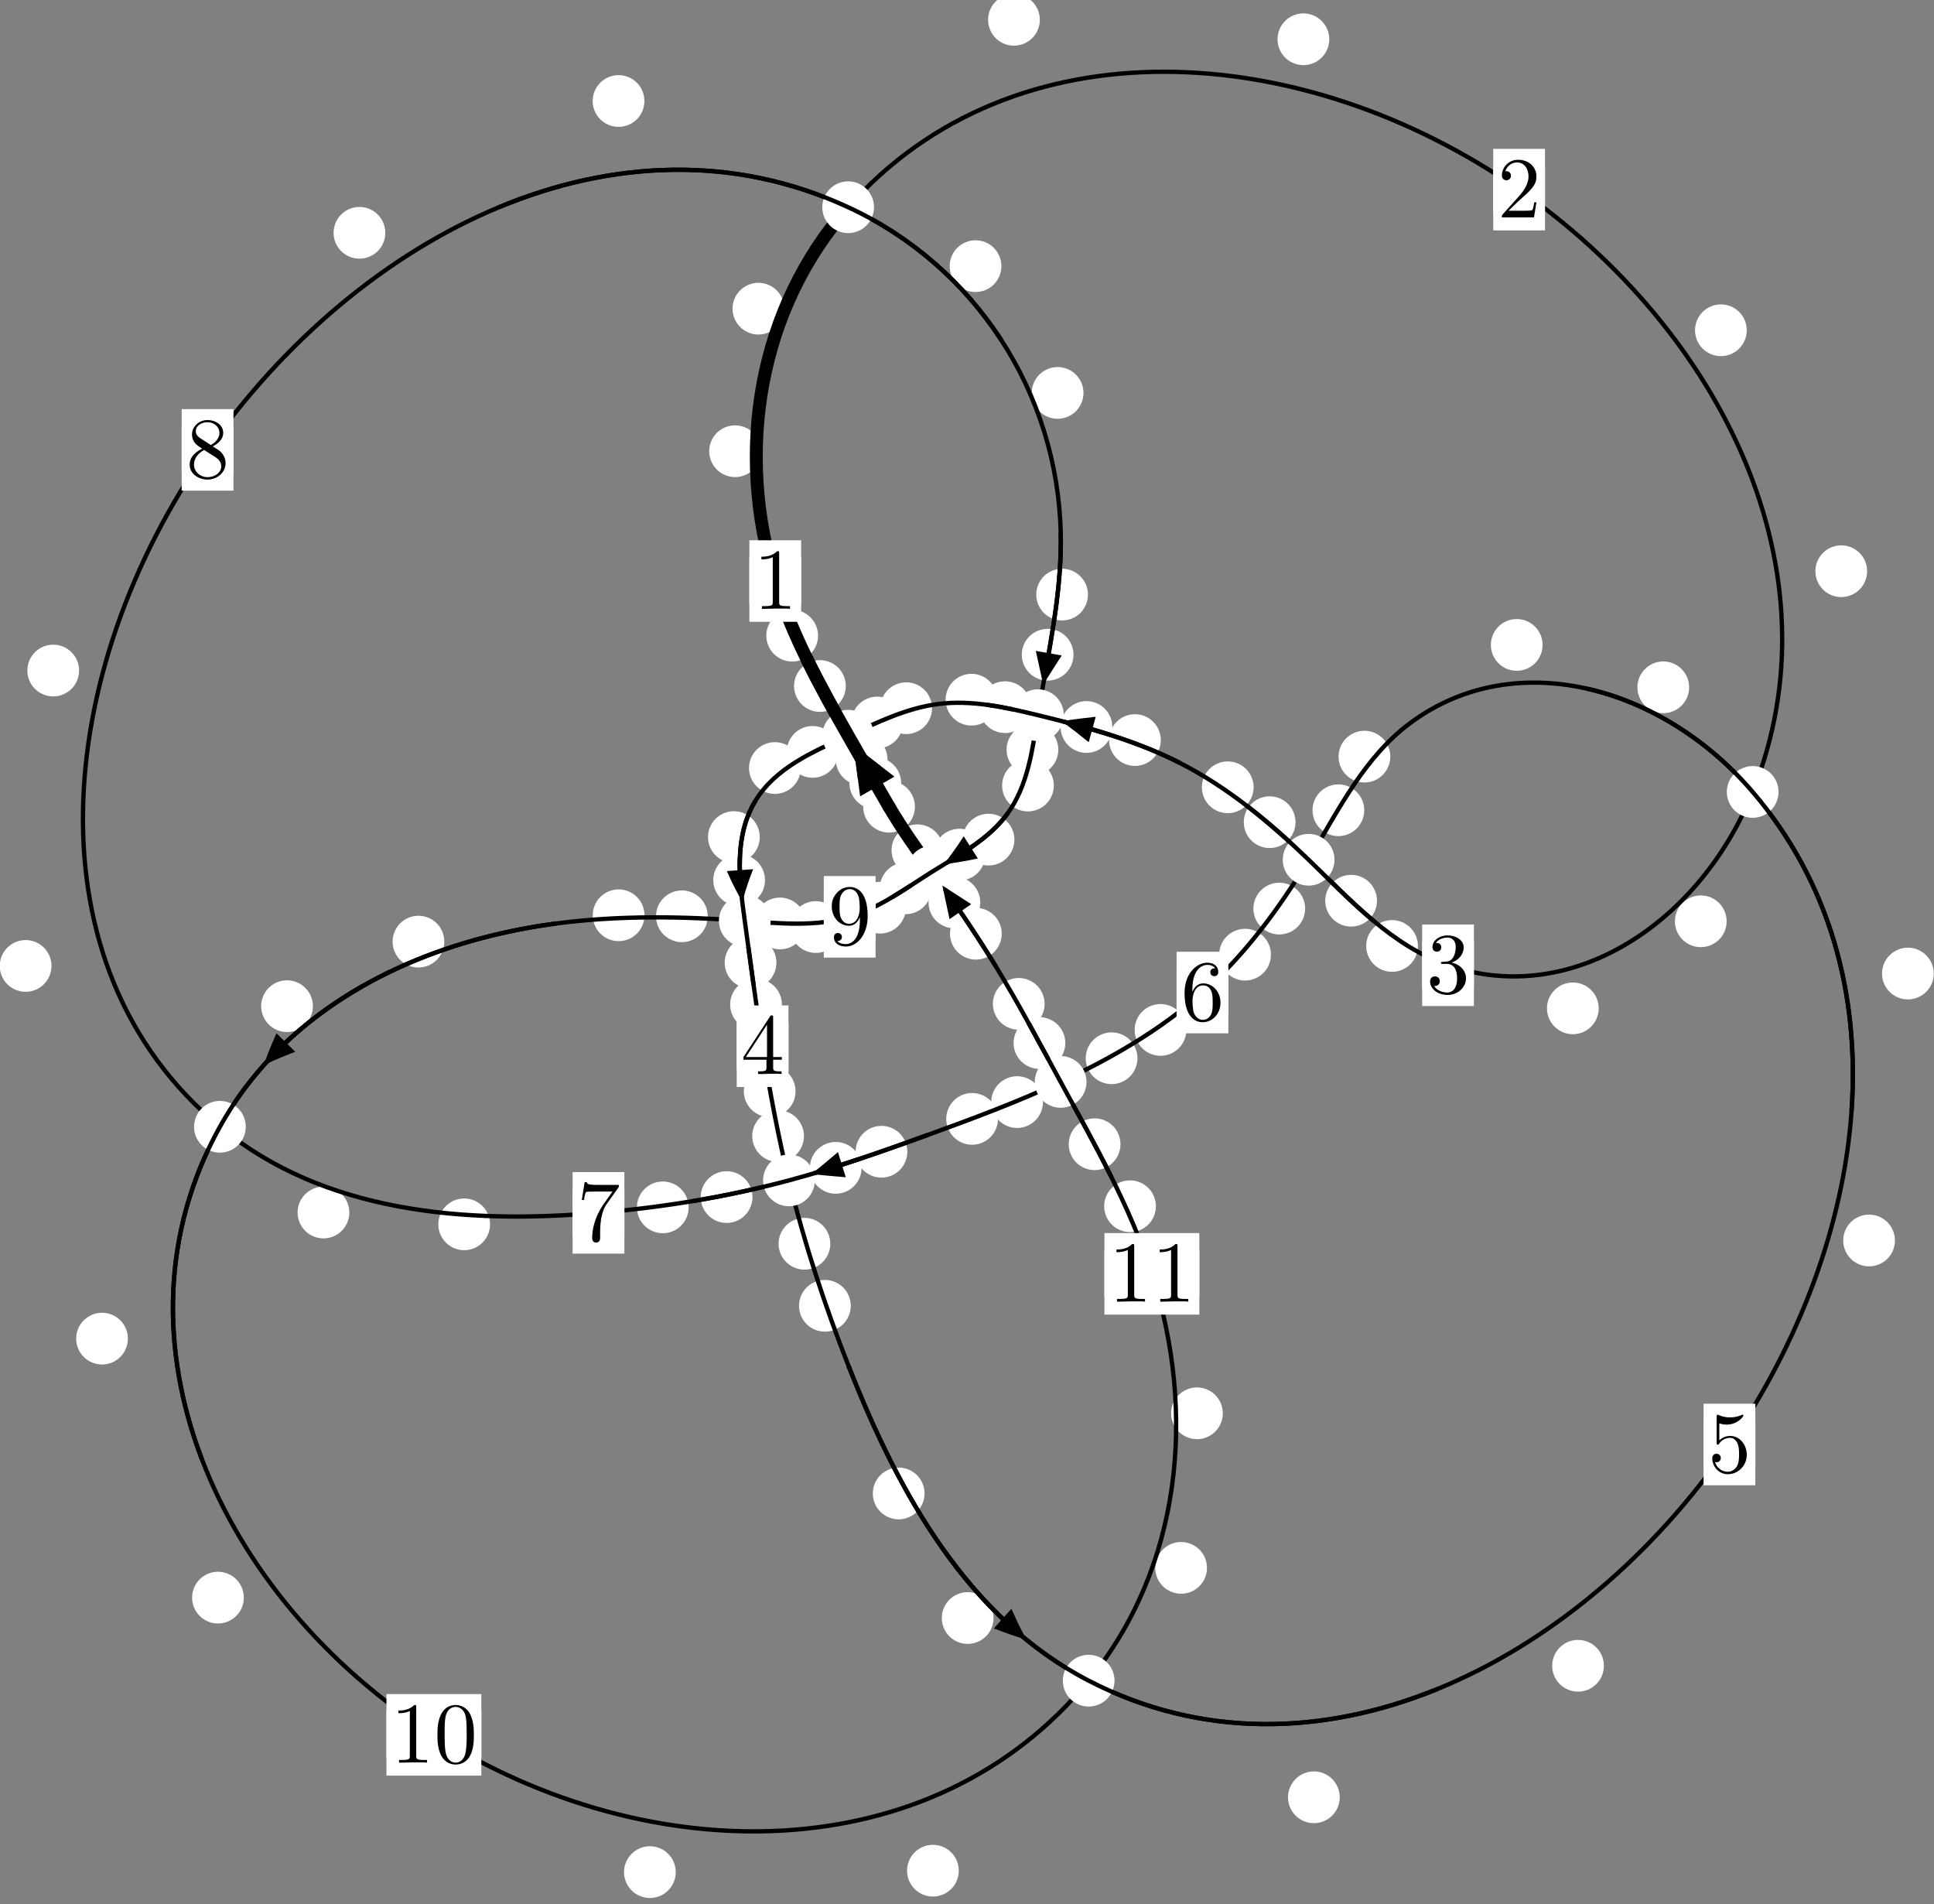 <?xml version="1.0"?>
<!-- Created by MetaPost 1.999 on 2021.07.06:0012 -->
<svg version="1.1" xmlns="http://www.w3.org/2000/svg" xmlns:xlink="http://www.w3.org/1999/xlink" width="223.463" height="219.984" viewBox="0 0 223.463 219.984">
<rect x="0" y="0" width="223.463" height="219.984" fill="#808080" stroke="none"/>
<!-- Original BoundingBox: -98.028442 -134.282730 125.434250 85.700806 -->
  <defs>
    <g transform="scale(0.01,0.01)" id="GLYPHcmr10_48">
      <path style="fill-rule: evenodd;" d="M460 -320C460 -400,455 -480,420 -554C374 -650,292 -666,250 -666C190 -666,117 -640,76 -547C44 -478,39 -400,39 -320C39 -245,43 -155,84 -79C127 2,200 22,249 22C303 22,379 1,423 -94C455 -163,460 -241,460 -320M249 -0C210 -0,151 -25,133 -121C122 -181,122 -273,122 -332C122 -396,122 -462,130 -516C149 -635,224 -644,249 -644C282 -644,348 -626,367 -527C377 -471,377 -395,377 -332C377 -257,377 -189,366 -125C351 -30,294 -0,249 -0"></path>
    </g>
    <g transform="scale(0.01,0.01)" id="GLYPHcmr10_49">
      <path style="fill-rule: evenodd;" d="M294 -640C294 -664,294 -666,271 -666C209 -602,121 -602,89 -602L89 -571C109 -571,168 -571,220 -597L220 -79C220 -43,217 -31,127 -31L95 -31L95 -0L257 -0L130 -3L217 -3L257 -3L297 -3L384 -3L419 -0L419 -31L387 -31C297 -31,294 -42,294 -79"></path>
    </g>
    <g transform="scale(0.01,0.01)" id="GLYPHcmr10_50">
      <path style="fill-rule: evenodd;" d="M127 -77L233 -180C389 -318,449 -372,449 -472C449 -586,359 -666,237 -666C124 -666,50 -574,50 -485C50 -429,100 -429,103 -429C120 -429,155 -441,155 -482C155 -508,137 -534,102 -534C94 -534,92 -534,89 -533C112 -598,166 -635,224 -635C315 -635,358 -554,358 -472C358 -392,308 -313,253 -251L61 -37C50 -26,50 -24,50 -0L421 -0L449 -174L424 -174C419 -144,412 -100,402 -85C395 -77,329 -77,307 -77"></path>
    </g>
    <g transform="scale(0.01,0.01)" id="GLYPHcmr10_51">
      <path style="fill-rule: evenodd;" d="M290 -352C372 -379,430 -449,430 -528C430 -610,342 -666,246 -666C145 -666,69 -606,69 -530C69 -497,91 -478,120 -478C151 -478,171 -500,171 -529C171 -579,124 -579,109 -579C140 -628,206 -641,242 -641C283 -641,338 -619,338 -529C338 -517,336 -459,310 -415C280 -367,246 -364,221 -363C213 -362,189 -360,182 -360C174 -359,167 -358,167 -348C167 -337,174 -337,191 -337L235 -337C317 -337,354 -269,354 -171C354 -35,285 -6,241 -6C198 -6,123 -23,88 -82C123 -77,154 -99,154 -137C154 -173,127 -193,98 -193C74 -193,42 -179,42 -135C42 -44,135 22,244 22C366 22,457 -69,457 -171C457 -253,394 -331,290 -352"></path>
    </g>
    <g transform="scale(0.01,0.01)" id="GLYPHcmr10_52">
      <path style="fill-rule: evenodd;" d="M294 -165L294 -78C294 -42,292 -31,218 -31L197 -31L197 -0L332 -0L238 -3L290 -3L332 -3L374 -3L427 -3L468 -0L468 -31L447 -31C373 -31,371 -42,371 -78L371 -165L471 -165L471 -196L371 -196L371 -651C371 -671,371 -677,355 -677C346 -677,343 -677,335 -665L28 -196L28 -165M300 -196L56 -196L300 -569"></path>
    </g>
    <g transform="scale(0.01,0.01)" id="GLYPHcmr10_53">
      <path style="fill-rule: evenodd;" d="M449 -201C449 -320,367 -420,259 -420C211 -420,168 -404,132 -369L132 -564C152 -558,185 -551,217 -551C340 -551,410 -642,410 -655C410 -661,407 -666,400 -666C399 -666,397 -666,392 -663C372 -654,323 -634,256 -634C216 -634,170 -641,123 -662C115 -665,113 -665,111 -665C101 -665,101 -657,101 -641L101 -345C101 -327,101 -319,115 -319C122 -319,124 -322,128 -328C139 -344,176 -398,257 -398C309 -398,334 -352,342 -334C358 -297,360 -258,360 -208C360 -173,360 -113,336 -71C312 -32,275 -6,229 -6C156 -6,99 -59,82 -118C85 -117,88 -116,99 -116C132 -116,149 -141,149 -165C149 -189,132 -214,99 -214C85 -214,50 -207,50 -161C50 -75,119 22,231 22C347 22,449 -74,449 -201"></path>
    </g>
    <g transform="scale(0.01,0.01)" id="GLYPHcmr10_54">
      <path style="fill-rule: evenodd;" d="M132 -328L132 -352C132 -605,256 -641,307 -641C331 -641,373 -635,395 -601C380 -601,340 -601,340 -556C340 -525,364 -510,386 -510C402 -510,432 -519,432 -558C432 -618,388 -666,305 -666C177 -666,42 -537,42 -316C42 -49,158 22,251 22C362 22,457 -72,457 -204C457 -331,368 -427,257 -427C189 -427,152 -376,132 -328M251 -6C188 -6,158 -66,152 -81C134 -128,134 -208,134 -226C134 -304,166 -404,256 -404C272 -404,318 -404,349 -342C367 -305,367 -254,367 -205C367 -157,367 -107,350 -71C320 -11,274 -6,251 -6"></path>
    </g>
    <g transform="scale(0.01,0.01)" id="GLYPHcmr10_55">
      <path style="fill-rule: evenodd;" d="M476 -609C485 -621,485 -623,485 -644L242 -644C120 -644,118 -657,114 -676L89 -676L56 -470L81 -470C84 -486,93 -549,106 -561C113 -567,191 -567,204 -567L411 -567C400 -551,321 -442,299 -409C209 -274,176 -135,176 -33C176 -23,176 22,222 22C268 22,268 -23,268 -33L268 -84C268 -139,271 -194,279 -248C283 -271,297 -357,341 -419"></path>
    </g>
    <g transform="scale(0.01,0.01)" id="GLYPHcmr10_56">
      <path style="fill-rule: evenodd;" d="M163 -457C117 -487,113 -521,113 -538C113 -599,178 -641,249 -641C322 -641,386 -589,386 -517C386 -460,347 -412,287 -377M309 -362C381 -399,430 -451,430 -517C430 -609,341 -666,250 -666C150 -666,69 -592,69 -499C69 -481,71 -436,113 -389C124 -377,161 -352,186 -335C128 -306,42 -250,42 -151C42 -45,144 22,249 22C362 22,457 -61,457 -168C457 -204,446 -249,408 -291C389 -312,373 -322,309 -362M209 -320L332 -242C360 -223,407 -193,407 -132C407 -58,332 -6,250 -6C164 -6,92 -68,92 -151C92 -209,124 -273,209 -320"></path>
    </g>
    <g transform="scale(0.01,0.01)" id="GLYPHcmr10_57">
      <path style="fill-rule: evenodd;" d="M367 -318L367 -286C367 -52,263 -6,205 -6C188 -6,134 -8,107 -42C151 -42,159 -71,159 -88C159 -119,135 -134,113 -134C97 -134,67 -125,67 -86C67 -19,121 22,206 22C335 22,457 -114,457 -329C457 -598,342 -666,253 -666C198 -666,149 -648,106 -603C65 -558,42 -516,42 -441C42 -316,130 -218,242 -218C303 -218,344 -260,367 -318M243 -241C227 -241,181 -241,150 -304C132 -341,132 -391,132 -440C132 -494,132 -541,153 -578C180 -628,218 -641,253 -641C299 -641,332 -607,349 -562C361 -530,365 -467,365 -421C365 -338,331 -241,243 -241"></path>
    </g>
  </defs>
  <path d="M104.122 90.478C104.122 89.686,103.807 88.925,103.247 88.365C102.686 87.804,101.926 87.489,101.134 87.489C100.341 87.489,99.581 87.804,99.02 88.365C98.46 88.925,98.145 89.686,98.145 90.478C98.145 91.271,98.46 92.031,99.02 92.592C99.581 93.152,100.341 93.467,101.134 93.467C101.926 93.467,102.686 93.152,103.247 92.592C103.807 92.031,104.122 91.271,104.122 90.478Z" style="fill: rgb(100%,100%,100%);stroke: none;"></path>
  <path d="M105.713 93.203C105.713 92.411,105.398 91.65,104.838 91.09C104.277 90.529,103.517 90.215,102.725 90.215C101.932 90.215,101.172 90.529,100.611 91.09C100.051 91.65,99.736 92.411,99.736 93.203C99.736 93.996,100.051 94.756,100.611 95.317C101.172 95.877,101.932 96.192,102.725 96.192C103.517 96.192,104.277 95.877,104.838 95.317C105.398 94.756,105.713 93.996,105.713 93.203Z" style="fill: rgb(100%,100%,100%);stroke: none;"></path>
  <path d="M97.727 79.258C97.727 78.465,97.412 77.705,96.851 77.145C96.291 76.584,95.531 76.269,94.738 76.269C93.945 76.269,93.185 76.584,92.625 77.145C92.064 77.705,91.749 78.465,91.749 79.258C91.749 80.051,92.064 80.811,92.625 81.371C93.185 81.932,93.945 82.247,94.738 82.247C95.531 82.247,96.291 81.932,96.851 81.371C97.412 80.811,97.727 80.051,97.727 79.258Z" style="fill: rgb(100%,100%,100%);stroke: none;"></path>
  <path d="M102.547 87.744C102.547 86.951,102.232 86.191,101.672 85.63C101.111 85.07,100.351 84.755,99.559 84.755C98.766 84.755,98.006 85.07,97.445 85.63C96.885 86.191,96.57 86.951,96.57 87.744C96.57 88.536,96.885 89.297,97.445 89.857C98.006 90.418,98.766 90.732,99.559 90.732C100.351 90.732,101.111 90.418,101.672 89.857C102.232 89.297,102.547 88.536,102.547 87.744Z" style="fill: rgb(100%,100%,100%);stroke: none;"></path>
  <path d="M87.922 52.132C87.922 51.339,87.607 50.579,87.046 50.018C86.486 49.458,85.726 49.143,84.933 49.143C84.14 49.143,83.38 49.458,82.82 50.018C82.259 50.579,81.944 51.339,81.944 52.132C81.944 52.924,82.259 53.684,82.82 54.245C83.38 54.805,84.14 55.12,84.933 55.12C85.726 55.12,86.486 54.805,87.046 54.245C87.607 53.684,87.922 52.924,87.922 52.132Z" style="fill: rgb(100%,100%,100%);stroke: none;"></path>
  <path d="M94.522 73.442C94.522 72.649,94.207 71.889,93.646 71.329C93.086 70.768,92.326 70.453,91.533 70.453C90.74 70.453,89.98 70.768,89.42 71.329C88.859 71.889,88.544 72.649,88.544 73.442C88.544 74.235,88.859 74.995,89.42 75.555C89.98 76.116,90.74 76.431,91.533 76.431C92.326 76.431,93.086 76.116,93.646 75.555C94.207 74.995,94.522 74.235,94.522 73.442Z" style="fill: rgb(100%,100%,100%);stroke: none;"></path>
  <path d="M120.147 2.288C120.147 1.495,119.832 0.735,119.271 0.175C118.711 -0.386,117.951 -0.701,117.158 -0.701C116.365 -0.701,115.605 -0.386,115.045 0.175C114.484 0.735,114.169 1.495,114.169 2.288C114.169 3.081,114.484 3.841,115.045 4.401C115.605 4.962,116.365 5.277,117.158 5.277C117.951 5.277,118.711 4.962,119.271 4.401C119.832 3.841,120.147 3.081,120.147 2.288Z" style="fill: rgb(100%,100%,100%);stroke: none;"></path>
  <path d="M90.619 35.662C90.619 34.869,90.304 34.109,89.744 33.548C89.183 32.988,88.423 32.673,87.63 32.673C86.838 32.673,86.078 32.988,85.517 33.548C84.957 34.109,84.642 34.869,84.642 35.662C84.642 36.454,84.957 37.214,85.517 37.775C86.078 38.335,86.838 38.65,87.63 38.65C88.423 38.65,89.183 38.335,89.744 37.775C90.304 37.214,90.619 36.454,90.619 35.662Z" style="fill: rgb(100%,100%,100%);stroke: none;"></path>
  <path d="M201.829 38.157C201.829 37.364,201.514 36.604,200.953 36.044C200.393 35.483,199.633 35.168,198.84 35.168C198.047 35.168,197.287 35.483,196.727 36.044C196.166 36.604,195.851 37.364,195.851 38.157C195.851 38.95,196.166 39.71,196.727 40.27C197.287 40.831,198.047 41.146,198.84 41.146C199.633 41.146,200.393 40.831,200.953 40.27C201.514 39.71,201.829 38.95,201.829 38.157Z" style="fill: rgb(100%,100%,100%);stroke: none;"></path>
  <path d="M153.59 4.537C153.59 3.744,153.275 2.984,152.714 2.424C152.154 1.863,151.394 1.548,150.601 1.548C149.808 1.548,149.048 1.863,148.488 2.424C147.927 2.984,147.612 3.744,147.612 4.537C147.612 5.33,147.927 6.09,148.488 6.65C149.048 7.211,149.808 7.526,150.601 7.526C151.394 7.526,152.154 7.211,152.714 6.65C153.275 6.09,153.59 5.33,153.59 4.537Z" style="fill: rgb(100%,100%,100%);stroke: none;"></path>
  <path d="M199.503 106.441C199.503 105.648,199.188 104.888,198.628 104.328C198.067 103.767,197.307 103.452,196.515 103.452C195.722 103.452,194.962 103.767,194.401 104.328C193.841 104.888,193.526 105.648,193.526 106.441C193.526 107.234,193.841 107.994,194.401 108.554C194.962 109.115,195.722 109.43,196.515 109.43C197.307 109.43,198.067 109.115,198.628 108.554C199.188 107.994,199.503 107.234,199.503 106.441Z" style="fill: rgb(100%,100%,100%);stroke: none;"></path>
  <path d="M215.735 65.995C215.735 65.202,215.42 64.442,214.86 63.881C214.299 63.321,213.539 63.006,212.747 63.006C211.954 63.006,211.194 63.321,210.633 63.881C210.073 64.442,209.758 65.202,209.758 65.995C209.758 66.787,210.073 67.548,210.633 68.108C211.194 68.668,211.954 68.983,212.747 68.983C213.539 68.983,214.299 68.668,214.86 68.108C215.42 67.548,215.735 66.787,215.735 65.995Z" style="fill: rgb(100%,100%,100%);stroke: none;"></path>
  <path d="M163.833 109.291C163.833 108.499,163.518 107.738,162.958 107.178C162.397 106.617,161.637 106.302,160.844 106.302C160.052 106.302,159.291 106.617,158.731 107.178C158.17 107.738,157.856 108.499,157.856 109.291C157.856 110.084,158.17 110.844,158.731 111.405C159.291 111.965,160.052 112.28,160.844 112.28C161.637 112.28,162.397 111.965,162.958 111.405C163.518 110.844,163.833 110.084,163.833 109.291Z" style="fill: rgb(100%,100%,100%);stroke: none;"></path>
  <path d="M184.722 116.497C184.722 115.705,184.407 114.945,183.846 114.384C183.286 113.824,182.526 113.509,181.733 113.509C180.94 113.509,180.18 113.824,179.62 114.384C179.059 114.945,178.744 115.705,178.744 116.497C178.744 117.29,179.059 118.05,179.62 118.611C180.18 119.171,180.94 119.486,181.733 119.486C182.526 119.486,183.286 119.171,183.846 118.611C184.407 118.05,184.722 117.29,184.722 116.497Z" style="fill: rgb(100%,100%,100%);stroke: none;"></path>
  <path d="M149.689 94.991C149.689 94.198,149.374 93.438,148.813 92.877C148.253 92.317,147.493 92.002,146.7 92.002C145.907 92.002,145.147 92.317,144.587 92.877C144.026 93.438,143.711 94.198,143.711 94.991C143.711 95.783,144.026 96.544,144.587 97.104C145.147 97.665,145.907 97.979,146.7 97.979C147.493 97.979,148.253 97.665,148.813 97.104C149.374 96.544,149.689 95.783,149.689 94.991Z" style="fill: rgb(100%,100%,100%);stroke: none;"></path>
  <path d="M159.103 104.063C159.103 103.271,158.788 102.51,158.227 101.95C157.667 101.389,156.907 101.075,156.114 101.075C155.321 101.075,154.561 101.389,154.001 101.95C153.44 102.51,153.125 103.271,153.125 104.063C153.125 104.856,153.44 105.616,154.001 106.177C154.561 106.737,155.321 107.052,156.114 107.052C156.907 107.052,157.667 106.737,158.227 106.177C158.788 105.616,159.103 104.856,159.103 104.063Z" style="fill: rgb(100%,100%,100%);stroke: none;"></path>
  <path d="M134.124 85.503C134.124 84.711,133.809 83.951,133.249 83.39C132.688 82.83,131.928 82.515,131.135 82.515C130.343 82.515,129.582 82.83,129.022 83.39C128.461 83.951,128.146 84.711,128.146 85.503C128.146 86.296,128.461 87.056,129.022 87.617C129.582 88.177,130.343 88.492,131.135 88.492C131.928 88.492,132.688 88.177,133.249 87.617C133.809 87.056,134.124 86.296,134.124 85.503Z" style="fill: rgb(100%,100%,100%);stroke: none;"></path>
  <path d="M144.848 90.958C144.848 90.166,144.533 89.405,143.972 88.845C143.412 88.284,142.651 87.969,141.859 87.969C141.066 87.969,140.306 88.284,139.745 88.845C139.185 89.405,138.87 90.166,138.87 90.958C138.87 91.751,139.185 92.511,139.745 93.072C140.306 93.632,141.066 93.947,141.859 93.947C142.651 93.947,143.412 93.632,143.972 93.072C144.533 92.511,144.848 91.751,144.848 90.958Z" style="fill: rgb(100%,100%,100%);stroke: none;"></path>
  <path d="M119.118 81.703C119.118 80.911,118.803 80.15,118.242 79.59C117.682 79.03,116.922 78.715,116.129 78.715C115.336 78.715,114.576 79.03,114.016 79.59C113.455 80.15,113.14 80.911,113.14 81.703C113.14 82.496,113.455 83.256,114.016 83.817C114.576 84.377,115.336 84.692,116.129 84.692C116.922 84.692,117.682 84.377,118.242 83.817C118.803 83.256,119.118 82.496,119.118 81.703Z" style="fill: rgb(100%,100%,100%);stroke: none;"></path>
  <path d="M128.523 83.992C128.523 83.2,128.208 82.44,127.648 81.879C127.087 81.319,126.327 81.004,125.535 81.004C124.742 81.004,123.982 81.319,123.421 81.879C122.861 82.44,122.546 83.2,122.546 83.992C122.546 84.785,122.861 85.545,123.421 86.106C123.982 86.666,124.742 86.981,125.535 86.981C126.327 86.981,127.087 86.666,127.648 86.106C128.208 85.545,128.523 84.785,128.523 83.992Z" style="fill: rgb(100%,100%,100%);stroke: none;"></path>
  <path d="M107.692 81.82C107.692 81.027,107.377 80.267,106.817 79.706C106.256 79.146,105.496 78.831,104.703 78.831C103.911 78.831,103.151 79.146,102.59 79.706C102.03 80.267,101.715 81.027,101.715 81.82C101.715 82.612,102.03 83.373,102.59 83.933C103.151 84.493,103.911 84.808,104.703 84.808C105.496 84.808,106.256 84.493,106.817 83.933C107.377 83.373,107.692 82.612,107.692 81.82Z" style="fill: rgb(100%,100%,100%);stroke: none;"></path>
  <path d="M115.238 80.838C115.238 80.046,114.923 79.285,114.362 78.725C113.802 78.165,113.042 77.85,112.249 77.85C111.456 77.85,110.696 78.165,110.136 78.725C109.575 79.285,109.26 80.046,109.26 80.838C109.26 81.631,109.575 82.391,110.136 82.952C110.696 83.512,111.456 83.827,112.249 83.827C113.042 83.827,113.802 83.512,114.362 82.952C114.923 82.391,115.238 81.631,115.238 80.838Z" style="fill: rgb(100%,100%,100%);stroke: none;"></path>
  <path d="M96.88 86.868C96.88 86.076,96.566 85.315,96.005 84.755C95.445 84.195,94.684 83.88,93.892 83.88C93.099 83.88,92.339 84.195,91.778 84.755C91.218 85.315,90.903 86.076,90.903 86.868C90.903 87.661,91.218 88.421,91.778 88.982C92.339 89.542,93.099 89.857,93.892 89.857C94.684 89.857,95.445 89.542,96.005 88.982C96.566 88.421,96.88 87.661,96.88 86.868Z" style="fill: rgb(100%,100%,100%);stroke: none;"></path>
  <path d="M104.342 83.475C104.342 82.682,104.027 81.922,103.466 81.362C102.906 80.801,102.146 80.486,101.353 80.486C100.56 80.486,99.8 80.801,99.24 81.362C98.679 81.922,98.364 82.682,98.364 83.475C98.364 84.268,98.679 85.028,99.24 85.588C99.8 86.149,100.56 86.464,101.353 86.464C102.146 86.464,102.906 86.149,103.466 85.588C104.027 85.028,104.342 84.268,104.342 83.475Z" style="fill: rgb(100%,100%,100%);stroke: none;"></path>
  <path d="M87.784 96.712C87.784 95.92,87.469 95.159,86.909 94.599C86.348 94.038,85.588 93.723,84.795 93.723C84.003 93.723,83.243 94.038,82.682 94.599C82.122 95.159,81.807 95.92,81.807 96.712C81.807 97.505,82.122 98.265,82.682 98.826C83.243 99.386,84.003 99.701,84.795 99.701C85.588 99.701,86.348 99.386,86.909 98.826C87.469 98.265,87.784 97.505,87.784 96.712Z" style="fill: rgb(100%,100%,100%);stroke: none;"></path>
  <path d="M92.522 88.734C92.522 87.942,92.207 87.181,91.646 86.621C91.086 86.06,90.326 85.745,89.533 85.745C88.74 85.745,87.98 86.06,87.42 86.621C86.859 87.181,86.544 87.942,86.544 88.734C86.544 89.527,86.859 90.287,87.42 90.848C87.98 91.408,88.74 91.723,89.533 91.723C90.326 91.723,91.086 91.408,91.646 90.848C92.207 90.287,92.522 89.527,92.522 88.734Z" style="fill: rgb(100%,100%,100%);stroke: none;"></path>
  <path d="M89.71 111.223C89.71 110.43,89.395 109.67,88.835 109.11C88.274 108.549,87.514 108.234,86.722 108.234C85.929 108.234,85.169 108.549,84.608 109.11C84.048 109.67,83.733 110.43,83.733 111.223C83.733 112.016,84.048 112.776,84.608 113.336C85.169 113.897,85.929 114.212,86.722 114.212C87.514 114.212,88.274 113.897,88.835 113.336C89.395 112.776,89.71 112.016,89.71 111.223Z" style="fill: rgb(100%,100%,100%);stroke: none;"></path>
  <path d="M88.392 101.685C88.392 100.892,88.077 100.132,87.517 99.571C86.956 99.011,86.196 98.696,85.403 98.696C84.611 98.696,83.851 99.011,83.29 99.571C82.73 100.132,82.415 100.892,82.415 101.685C82.415 102.477,82.73 103.237,83.29 103.798C83.851 104.358,84.611 104.673,85.403 104.673C86.196 104.673,86.956 104.358,87.517 103.798C88.077 103.237,88.392 102.477,88.392 101.685Z" style="fill: rgb(100%,100%,100%);stroke: none;"></path>
  <path d="M91.923 126.077C91.923 125.285,91.608 124.525,91.048 123.964C90.487 123.404,89.727 123.089,88.934 123.089C88.142 123.089,87.382 123.404,86.821 123.964C86.261 124.525,85.946 125.285,85.946 126.077C85.946 126.87,86.261 127.63,86.821 128.191C87.382 128.751,88.142 129.066,88.934 129.066C89.727 129.066,90.487 128.751,91.048 128.191C91.608 127.63,91.923 126.87,91.923 126.077Z" style="fill: rgb(100%,100%,100%);stroke: none;"></path>
  <path d="M90.342 116.058C90.342 115.265,90.027 114.505,89.467 113.945C88.906 113.384,88.146 113.069,87.353 113.069C86.561 113.069,85.8 113.384,85.24 113.945C84.679 114.505,84.364 115.265,84.364 116.058C84.364 116.851,84.679 117.611,85.24 118.171C85.8 118.732,86.561 119.047,87.353 119.047C88.146 119.047,88.906 118.732,89.467 118.171C90.027 117.611,90.342 116.851,90.342 116.058Z" style="fill: rgb(100%,100%,100%);stroke: none;"></path>
  <path d="M95.938 143.696C95.938 142.904,95.623 142.143,95.063 141.583C94.503 141.022,93.742 140.707,92.95 140.707C92.157 140.707,91.397 141.022,90.836 141.583C90.276 142.143,89.961 142.904,89.961 143.696C89.961 144.489,90.276 145.249,90.836 145.81C91.397 146.37,92.157 146.685,92.95 146.685C93.742 146.685,94.503 146.37,95.063 145.81C95.623 145.249,95.938 144.489,95.938 143.696Z" style="fill: rgb(100%,100%,100%);stroke: none;"></path>
  <path d="M92.894 131.258C92.894 130.465,92.579 129.705,92.019 129.144C91.458 128.584,90.698 128.269,89.905 128.269C89.113 128.269,88.353 128.584,87.792 129.144C87.232 129.705,86.917 130.465,86.917 131.258C86.917 132.05,87.232 132.81,87.792 133.371C88.353 133.931,89.113 134.246,89.905 134.246C90.698 134.246,91.458 133.931,92.019 133.371C92.579 132.81,92.894 132.05,92.894 131.258Z" style="fill: rgb(100%,100%,100%);stroke: none;"></path>
  <path d="M106.826 172.545C106.826 171.752,106.511 170.992,105.951 170.432C105.39 169.871,104.63 169.556,103.838 169.556C103.045 169.556,102.285 169.871,101.724 170.432C101.164 170.992,100.849 171.752,100.849 172.545C100.849 173.338,101.164 174.098,101.724 174.658C102.285 175.219,103.045 175.534,103.838 175.534C104.63 175.534,105.39 175.219,105.951 174.658C106.511 174.098,106.826 173.338,106.826 172.545Z" style="fill: rgb(100%,100%,100%);stroke: none;"></path>
  <path d="M98.3 150.864C98.3 150.071,97.985 149.311,97.424 148.75C96.864 148.19,96.104 147.875,95.311 147.875C94.518 147.875,93.758 148.19,93.198 148.75C92.637 149.311,92.322 150.071,92.322 150.864C92.322 151.656,92.637 152.417,93.198 152.977C93.758 153.538,94.518 153.852,95.311 153.852C96.104 153.852,96.864 153.538,97.424 152.977C97.985 152.417,98.3 151.656,98.3 150.864Z" style="fill: rgb(100%,100%,100%);stroke: none;"></path>
  <path d="M154.801 207.648C154.801 206.856,154.486 206.095,153.925 205.535C153.365 204.974,152.605 204.66,151.812 204.66C151.019 204.66,150.259 204.974,149.699 205.535C149.138 206.095,148.823 206.856,148.823 207.648C148.823 208.441,149.138 209.201,149.699 209.762C150.259 210.322,151.019 210.637,151.812 210.637C152.605 210.637,153.365 210.322,153.925 209.762C154.486 209.201,154.801 208.441,154.801 207.648Z" style="fill: rgb(100%,100%,100%);stroke: none;"></path>
  <path d="M114.798 186.938C114.798 186.145,114.483 185.385,113.923 184.825C113.362 184.264,112.602 183.949,111.809 183.949C111.017 183.949,110.257 184.264,109.696 184.825C109.136 185.385,108.821 186.145,108.821 186.938C108.821 187.731,109.136 188.491,109.696 189.051C110.257 189.612,111.017 189.927,111.809 189.927C112.602 189.927,113.362 189.612,113.923 189.051C114.483 188.491,114.798 187.731,114.798 186.938Z" style="fill: rgb(100%,100%,100%);stroke: none;"></path>
  <path d="M218.951 143.318C218.951 142.526,218.636 141.765,218.076 141.205C217.515 140.645,216.755 140.33,215.962 140.33C215.17 140.33,214.409 140.645,213.849 141.205C213.288 141.765,212.974 142.526,212.974 143.318C212.974 144.111,213.288 144.871,213.849 145.432C214.409 145.992,215.17 146.307,215.962 146.307C216.755 146.307,217.515 145.992,218.076 145.432C218.636 144.871,218.951 144.111,218.951 143.318Z" style="fill: rgb(100%,100%,100%);stroke: none;"></path>
  <path d="M185.321 192.455C185.321 191.662,185.006 190.902,184.446 190.342C183.885 189.781,183.125 189.466,182.332 189.466C181.54 189.466,180.78 189.781,180.219 190.342C179.659 190.902,179.344 191.662,179.344 192.455C179.344 193.248,179.659 194.008,180.219 194.568C180.78 195.129,181.54 195.444,182.332 195.444C183.125 195.444,183.885 195.129,184.446 194.568C185.006 194.008,185.321 193.248,185.321 192.455Z" style="fill: rgb(100%,100%,100%);stroke: none;"></path>
  <path d="M195.171 79.408C195.171 78.616,194.856 77.855,194.295 77.295C193.735 76.734,192.975 76.419,192.182 76.419C191.389 76.419,190.629 76.734,190.069 77.295C189.508 77.855,189.193 78.616,189.193 79.408C189.193 80.201,189.508 80.961,190.069 81.522C190.629 82.082,191.389 82.397,192.182 82.397C192.975 82.397,193.735 82.082,194.295 81.522C194.856 80.961,195.171 80.201,195.171 79.408Z" style="fill: rgb(100%,100%,100%);stroke: none;"></path>
  <path d="M223.434 112.479C223.434 111.687,223.119 110.926,222.559 110.366C221.998 109.805,221.238 109.49,220.446 109.49C219.653 109.49,218.893 109.805,218.332 110.366C217.772 110.926,217.457 111.687,217.457 112.479C217.457 113.272,217.772 114.032,218.332 114.593C218.893 115.153,219.653 115.468,220.446 115.468C221.238 115.468,221.998 115.153,222.559 114.593C223.119 114.032,223.434 113.272,223.434 112.479Z" style="fill: rgb(100%,100%,100%);stroke: none;"></path>
  <path d="M160.64 87.416C160.64 86.623,160.325 85.863,159.765 85.303C159.204 84.742,158.444 84.427,157.651 84.427C156.859 84.427,156.098 84.742,155.538 85.303C154.977 85.863,154.663 86.623,154.663 87.416C154.663 88.209,154.977 88.969,155.538 89.529C156.098 90.09,156.859 90.405,157.651 90.405C158.444 90.405,159.204 90.09,159.765 89.529C160.325 88.969,160.64 88.209,160.64 87.416Z" style="fill: rgb(100%,100%,100%);stroke: none;"></path>
  <path d="M178.238 74.511C178.238 73.718,177.923 72.958,177.363 72.397C176.802 71.837,176.042 71.522,175.249 71.522C174.457 71.522,173.696 71.837,173.136 72.397C172.575 72.958,172.261 73.718,172.261 74.511C172.261 75.303,172.575 76.063,173.136 76.624C173.696 77.184,174.457 77.499,175.249 77.499C176.042 77.499,176.802 77.184,177.363 76.624C177.923 76.063,178.238 75.303,178.238 74.511Z" style="fill: rgb(100%,100%,100%);stroke: none;"></path>
  <path d="M150.8 104.973C150.8 104.181,150.485 103.421,149.925 102.86C149.364 102.3,148.604 101.985,147.811 101.985C147.019 101.985,146.258 102.3,145.698 102.86C145.137 103.421,144.822 104.181,144.822 104.973C144.822 105.766,145.137 106.526,145.698 107.087C146.258 107.647,147.019 107.962,147.811 107.962C148.604 107.962,149.364 107.647,149.925 107.087C150.485 106.526,150.8 105.766,150.8 104.973Z" style="fill: rgb(100%,100%,100%);stroke: none;"></path>
  <path d="M157.631 93.613C157.631 92.82,157.316 92.06,156.756 91.5C156.195 90.939,155.435 90.624,154.643 90.624C153.85 90.624,153.09 90.939,152.529 91.5C151.969 92.06,151.654 92.82,151.654 93.613C151.654 94.406,151.969 95.166,152.529 95.726C153.09 96.287,153.85 96.602,154.643 96.602C155.435 96.602,156.195 96.287,156.756 95.726C157.316 95.166,157.631 94.406,157.631 93.613Z" style="fill: rgb(100%,100%,100%);stroke: none;"></path>
  <path d="M137.078 118.99C137.078 118.198,136.763 117.437,136.202 116.877C135.642 116.316,134.882 116.002,134.089 116.002C133.296 116.002,132.536 116.316,131.976 116.877C131.415 117.437,131.1 118.198,131.1 118.99C131.1 119.783,131.415 120.543,131.976 121.104C132.536 121.664,133.296 121.979,134.089 121.979C134.882 121.979,135.642 121.664,136.202 121.104C136.763 120.543,137.078 119.783,137.078 118.99Z" style="fill: rgb(100%,100%,100%);stroke: none;"></path>
  <path d="M146.849 110.294C146.849 109.502,146.534 108.742,145.974 108.181C145.413 107.621,144.653 107.306,143.86 107.306C143.068 107.306,142.307 107.621,141.747 108.181C141.186 108.742,140.872 109.502,140.872 110.294C140.872 111.087,141.186 111.847,141.747 112.408C142.307 112.968,143.068 113.283,143.86 113.283C144.653 113.283,145.413 112.968,145.974 112.408C146.534 111.847,146.849 111.087,146.849 110.294Z" style="fill: rgb(100%,100%,100%);stroke: none;"></path>
  <path d="M120.509 127.33C120.509 126.537,120.194 125.777,119.634 125.216C119.073 124.656,118.313 124.341,117.52 124.341C116.728 124.341,115.967 124.656,115.407 125.216C114.846 125.777,114.531 126.537,114.531 127.33C114.531 128.122,114.846 128.883,115.407 129.443C115.967 130.004,116.728 130.319,117.52 130.319C118.313 130.319,119.073 130.004,119.634 129.443C120.194 128.883,120.509 128.122,120.509 127.33Z" style="fill: rgb(100%,100%,100%);stroke: none;"></path>
  <path d="M131.426 122.265C131.426 121.472,131.111 120.712,130.551 120.152C129.99 119.591,129.23 119.276,128.438 119.276C127.645 119.276,126.885 119.591,126.324 120.152C125.764 120.712,125.449 121.472,125.449 122.265C125.449 123.058,125.764 123.818,126.324 124.378C126.885 124.939,127.645 125.254,128.438 125.254C129.23 125.254,129.99 124.939,130.551 124.378C131.111 123.818,131.426 123.058,131.426 122.265Z" style="fill: rgb(100%,100%,100%);stroke: none;"></path>
  <path d="M104.836 133.066C104.836 132.273,104.521 131.513,103.961 130.952C103.4 130.392,102.64 130.077,101.848 130.077C101.055 130.077,100.295 130.392,99.734 130.952C99.174 131.513,98.859 132.273,98.859 133.066C98.859 133.858,99.174 134.618,99.734 135.179C100.295 135.739,101.055 136.054,101.848 136.054C102.64 136.054,103.4 135.739,103.961 135.179C104.521 134.618,104.836 133.858,104.836 133.066Z" style="fill: rgb(100%,100%,100%);stroke: none;"></path>
  <path d="M115.31 129.269C115.31 128.476,114.995 127.716,114.435 127.155C113.874 126.595,113.114 126.28,112.321 126.28C111.529 126.28,110.768 126.595,110.208 127.155C109.647 127.716,109.333 128.476,109.333 129.269C109.333 130.061,109.647 130.821,110.208 131.382C110.768 131.942,111.529 132.257,112.321 132.257C113.114 132.257,113.874 131.942,114.435 131.382C114.995 130.821,115.31 130.061,115.31 129.269Z" style="fill: rgb(100%,100%,100%);stroke: none;"></path>
  <path d="M86.945 138.304C86.945 137.511,86.63 136.751,86.069 136.191C85.509 135.63,84.749 135.315,83.956 135.315C83.163 135.315,82.403 135.63,81.843 136.191C81.282 136.751,80.967 137.511,80.967 138.304C80.967 139.097,81.282 139.857,81.843 140.417C82.403 140.978,83.163 141.293,83.956 141.293C84.749 141.293,85.509 140.978,86.069 140.417C86.63 139.857,86.945 139.097,86.945 138.304Z" style="fill: rgb(100%,100%,100%);stroke: none;"></path>
  <path d="M99.553 134.926C99.553 134.133,99.238 133.373,98.678 132.813C98.117 132.252,97.357 131.937,96.564 131.937C95.772 131.937,95.012 132.252,94.451 132.813C93.891 133.373,93.576 134.133,93.576 134.926C93.576 135.719,93.891 136.479,94.451 137.039C95.012 137.6,95.772 137.915,96.564 137.915C97.357 137.915,98.117 137.6,98.678 137.039C99.238 136.479,99.553 135.719,99.553 134.926Z" style="fill: rgb(100%,100%,100%);stroke: none;"></path>
  <path d="M56.622 141.452C56.622 140.659,56.307 139.899,55.746 139.339C55.186 138.778,54.426 138.463,53.633 138.463C52.84 138.463,52.08 138.778,51.52 139.339C50.959 139.899,50.644 140.659,50.644 141.452C50.644 142.245,50.959 143.005,51.52 143.565C52.08 144.126,52.84 144.441,53.633 144.441C54.426 144.441,55.186 144.126,55.746 143.565C56.307 143.005,56.622 142.245,56.622 141.452Z" style="fill: rgb(100%,100%,100%);stroke: none;"></path>
  <path d="M79.569 139.492C79.569 138.699,79.255 137.939,78.694 137.379C78.134 136.818,77.373 136.503,76.581 136.503C75.788 136.503,75.028 136.818,74.467 137.379C73.907 137.939,73.592 138.699,73.592 139.492C73.592 140.285,73.907 141.045,74.467 141.605C75.028 142.166,75.788 142.481,76.581 142.481C77.373 142.481,78.134 142.166,78.694 141.605C79.255 141.045,79.569 140.285,79.569 139.492Z" style="fill: rgb(100%,100%,100%);stroke: none;"></path>
  <path d="M5.949 111.598C5.949 110.805,5.634 110.045,5.074 109.484C4.513 108.924,3.753 108.609,2.96 108.609C2.168 108.609,1.407 108.924,0.847 109.484C0.286 110.045,-0.028 110.805,-0.028 111.598C-0.028 112.39,0.286 113.15,0.847 113.711C1.407 114.271,2.168 114.586,2.96 114.586C3.753 114.586,4.513 114.271,5.074 113.711C5.634 113.15,5.949 112.39,5.949 111.598Z" style="fill: rgb(100%,100%,100%);stroke: none;"></path>
  <path d="M40.364 140.087C40.364 139.295,40.049 138.534,39.488 137.974C38.928 137.413,38.168 137.098,37.375 137.098C36.582 137.098,35.822 137.413,35.262 137.974C34.701 138.534,34.386 139.295,34.386 140.087C34.386 140.88,34.701 141.64,35.262 142.201C35.822 142.761,36.582 143.076,37.375 143.076C38.168 143.076,38.928 142.761,39.488 142.201C40.049 141.64,40.364 140.88,40.364 140.087Z" style="fill: rgb(100%,100%,100%);stroke: none;"></path>
  <path d="M44.521 26.899C44.521 26.106,44.206 25.346,43.645 24.785C43.085 24.225,42.325 23.91,41.532 23.91C40.739 23.91,39.979 24.225,39.419 24.785C38.858 25.346,38.543 26.106,38.543 26.899C38.543 27.691,38.858 28.451,39.419 29.012C39.979 29.572,40.739 29.887,41.532 29.887C42.325 29.887,43.085 29.572,43.645 29.012C44.206 28.451,44.521 27.691,44.521 26.899Z" style="fill: rgb(100%,100%,100%);stroke: none;"></path>
  <path d="M9.138 77.469C9.138 76.676,8.823 75.916,8.263 75.356C7.702 74.795,6.942 74.48,6.149 74.48C5.357 74.48,4.596 74.795,4.036 75.356C3.475 75.916,3.16 76.676,3.16 77.469C3.16 78.262,3.475 79.022,4.036 79.583C4.596 80.143,5.357 80.458,6.149 80.458C6.942 80.458,7.702 80.143,8.263 79.583C8.823 79.022,9.138 78.262,9.138 77.469Z" style="fill: rgb(100%,100%,100%);stroke: none;"></path>
  <path d="M115.706 30.75C115.706 29.957,115.391 29.197,114.831 28.636C114.27 28.076,113.51 27.761,112.718 27.761C111.925 27.761,111.165 28.076,110.604 28.636C110.044 29.197,109.729 29.957,109.729 30.75C109.729 31.542,110.044 32.303,110.604 32.863C111.165 33.423,111.925 33.738,112.718 33.738C113.51 33.738,114.27 33.423,114.831 32.863C115.391 32.303,115.706 31.542,115.706 30.75Z" style="fill: rgb(100%,100%,100%);stroke: none;"></path>
  <path d="M74.458 11.669C74.458 10.876,74.143 10.116,73.583 9.555C73.022 8.995,72.262 8.68,71.469 8.68C70.677 8.68,69.916 8.995,69.356 9.555C68.796 10.116,68.481 10.876,68.481 11.669C68.481 12.461,68.796 13.221,69.356 13.782C69.916 14.342,70.677 14.657,71.469 14.657C72.262 14.657,73.022 14.342,73.583 13.782C74.143 13.221,74.458 12.461,74.458 11.669Z" style="fill: rgb(100%,100%,100%);stroke: none;"></path>
  <path d="M125.709 68.697C125.709 67.904,125.395 67.144,124.834 66.584C124.274 66.023,123.513 65.708,122.721 65.708C121.928 65.708,121.168 66.023,120.607 66.584C120.047 67.144,119.732 67.904,119.732 68.697C119.732 69.49,120.047 70.25,120.607 70.81C121.168 71.371,121.928 71.686,122.721 71.686C123.513 71.686,124.274 71.371,124.834 70.81C125.395 70.25,125.709 69.49,125.709 68.697Z" style="fill: rgb(100%,100%,100%);stroke: none;"></path>
  <path d="M125.191 45.396C125.191 44.603,124.876 43.843,124.315 43.282C123.755 42.722,122.995 42.407,122.202 42.407C121.409 42.407,120.649 42.722,120.089 43.282C119.528 43.843,119.213 44.603,119.213 45.396C119.213 46.188,119.528 46.948,120.089 47.509C120.649 48.069,121.409 48.384,122.202 48.384C122.995 48.384,123.755 48.069,124.315 47.509C124.876 46.948,125.191 46.188,125.191 45.396Z" style="fill: rgb(100%,100%,100%);stroke: none;"></path>
  <path d="M122.281 86.615C122.281 85.822,121.966 85.062,121.406 84.502C120.845 83.941,120.085 83.626,119.292 83.626C118.5 83.626,117.739 83.941,117.179 84.502C116.619 85.062,116.304 85.822,116.304 86.615C116.304 87.408,116.619 88.168,117.179 88.728C117.739 89.289,118.5 89.604,119.292 89.604C120.085 89.604,120.845 89.289,121.406 88.728C121.966 88.168,122.281 87.408,122.281 86.615Z" style="fill: rgb(100%,100%,100%);stroke: none;"></path>
  <path d="M124.038 75.642C124.038 74.85,123.723 74.09,123.163 73.529C122.602 72.969,121.842 72.654,121.05 72.654C120.257 72.654,119.497 72.969,118.936 73.529C118.376 74.09,118.061 74.85,118.061 75.642C118.061 76.435,118.376 77.195,118.936 77.756C119.497 78.316,120.257 78.631,121.05 78.631C121.842 78.631,122.602 78.316,123.163 77.756C123.723 77.195,124.038 76.435,124.038 75.642Z" style="fill: rgb(100%,100%,100%);stroke: none;"></path>
  <path d="M117.207 97.006C117.207 96.213,116.892 95.453,116.331 94.892C115.771 94.332,115.011 94.017,114.218 94.017C113.425 94.017,112.665 94.332,112.105 94.892C111.544 95.453,111.229 96.213,111.229 97.006C111.229 97.798,111.544 98.558,112.105 99.119C112.665 99.679,113.425 99.994,114.218 99.994C115.011 99.994,115.771 99.679,116.331 99.119C116.892 98.558,117.207 97.798,117.207 97.006Z" style="fill: rgb(100%,100%,100%);stroke: none;"></path>
  <path d="M121.765 90.756C121.765 89.963,121.45 89.203,120.889 88.643C120.329 88.082,119.569 87.767,118.776 87.767C117.983 87.767,117.223 88.082,116.663 88.643C116.102 89.203,115.787 89.963,115.787 90.756C115.787 91.549,116.102 92.309,116.663 92.869C117.223 93.43,117.983 93.745,118.776 93.745C119.569 93.745,120.329 93.43,120.889 92.869C121.45 92.309,121.765 91.549,121.765 90.756Z" style="fill: rgb(100%,100%,100%);stroke: none;"></path>
  <path d="M107.635 102.629C107.635 101.836,107.32 101.076,106.76 100.515C106.2 99.955,105.439 99.64,104.647 99.64C103.854 99.64,103.094 99.955,102.533 100.515C101.973 101.076,101.658 101.836,101.658 102.629C101.658 103.421,101.973 104.181,102.533 104.742C103.094 105.302,103.854 105.617,104.647 105.617C105.439 105.617,106.2 105.302,106.76 104.742C107.32 104.181,107.635 103.421,107.635 102.629Z" style="fill: rgb(100%,100%,100%);stroke: none;"></path>
  <path d="M113.845 98.74C113.845 97.947,113.53 97.187,112.969 96.626C112.409 96.066,111.649 95.751,110.856 95.751C110.063 95.751,109.303 96.066,108.743 96.626C108.182 97.187,107.867 97.947,107.867 98.74C107.867 99.532,108.182 100.292,108.743 100.853C109.303 101.413,110.063 101.728,110.856 101.728C111.649 101.728,112.409 101.413,112.969 100.853C113.53 100.292,113.845 99.532,113.845 98.74Z" style="fill: rgb(100%,100%,100%);stroke: none;"></path>
  <path d="M97.252 107.106C97.252 106.313,96.937 105.553,96.377 104.992C95.816 104.432,95.056 104.117,94.264 104.117C93.471 104.117,92.711 104.432,92.15 104.992C91.59 105.553,91.275 106.313,91.275 107.106C91.275 107.898,91.59 108.659,92.15 109.219C92.711 109.78,93.471 110.094,94.264 110.094C95.056 110.094,95.816 109.78,96.377 109.219C96.937 108.659,97.252 107.898,97.252 107.106Z" style="fill: rgb(100%,100%,100%);stroke: none;"></path>
  <path d="M104.67 104.869C104.67 104.076,104.355 103.316,103.794 102.755C103.234 102.195,102.474 101.88,101.681 101.88C100.888 101.88,100.128 102.195,99.568 102.755C99.007 103.316,98.692 104.076,98.692 104.869C98.692 105.661,99.007 106.421,99.568 106.982C100.128 107.542,100.888 107.857,101.681 107.857C102.474 107.857,103.234 107.542,103.794 106.982C104.355 106.421,104.67 105.661,104.67 104.869Z" style="fill: rgb(100%,100%,100%);stroke: none;"></path>
  <path d="M81.776 105.863C81.776 105.07,81.461 104.31,80.901 103.75C80.34 103.189,79.58 102.874,78.788 102.874C77.995 102.874,77.235 103.189,76.674 103.75C76.114 104.31,75.799 105.07,75.799 105.863C75.799 106.656,76.114 107.416,76.674 107.976C77.235 108.537,77.995 108.852,78.788 108.852C79.58 108.852,80.34 108.537,80.901 107.976C81.461 107.416,81.776 106.656,81.776 105.863Z" style="fill: rgb(100%,100%,100%);stroke: none;"></path>
  <path d="M93.111 106.69C93.111 105.898,92.796 105.137,92.235 104.577C91.675 104.017,90.915 103.702,90.122 103.702C89.329 103.702,88.569 104.017,88.009 104.577C87.448 105.137,87.133 105.898,87.133 106.69C87.133 107.483,87.448 108.243,88.009 108.804C88.569 109.364,89.329 109.679,90.122 109.679C90.915 109.679,91.675 109.364,92.235 108.804C92.796 108.243,93.111 107.483,93.111 106.69Z" style="fill: rgb(100%,100%,100%);stroke: none;"></path>
  <path d="M51.339 108.79C51.339 107.998,51.024 107.238,50.464 106.677C49.903 106.117,49.143 105.802,48.35 105.802C47.558 105.802,46.798 106.117,46.237 106.677C45.677 107.238,45.362 107.998,45.362 108.79C45.362 109.583,45.677 110.343,46.237 110.904C46.798 111.464,47.558 111.779,48.35 111.779C49.143 111.779,49.903 111.464,50.464 110.904C51.024 110.343,51.339 109.583,51.339 108.79Z" style="fill: rgb(100%,100%,100%);stroke: none;"></path>
  <path d="M74.467 105.745C74.467 104.952,74.153 104.192,73.592 103.632C73.032 103.071,72.271 102.756,71.479 102.756C70.686 102.756,69.926 103.071,69.365 103.632C68.805 104.192,68.49 104.952,68.49 105.745C68.49 106.538,68.805 107.298,69.365 107.858C69.926 108.419,70.686 108.734,71.479 108.734C72.271 108.734,73.032 108.419,73.592 107.858C74.153 107.298,74.467 106.538,74.467 105.745Z" style="fill: rgb(100%,100%,100%);stroke: none;"></path>
  <path d="M14.777 154.657C14.777 153.864,14.462 153.104,13.902 152.544C13.341 151.983,12.581 151.668,11.789 151.668C10.996 151.668,10.236 151.983,9.675 152.544C9.115 153.104,8.8 153.864,8.8 154.657C8.8 155.45,9.115 156.21,9.675 156.77C10.236 157.331,10.996 157.646,11.789 157.646C12.581 157.646,13.341 157.331,13.902 156.77C14.462 156.21,14.777 155.45,14.777 154.657Z" style="fill: rgb(100%,100%,100%);stroke: none;"></path>
  <path d="M36.153 116.248C36.153 115.455,35.838 114.695,35.277 114.134C34.717 113.574,33.957 113.259,33.164 113.259C32.371 113.259,31.611 113.574,31.051 114.134C30.49 114.695,30.175 115.455,30.175 116.248C30.175 117.04,30.49 117.801,31.051 118.361C31.611 118.921,32.371 119.236,33.164 119.236C33.957 119.236,34.717 118.921,35.277 118.361C35.838 117.801,36.153 117.04,36.153 116.248Z" style="fill: rgb(100%,100%,100%);stroke: none;"></path>
  <path d="M78.08 216.294C78.08 215.501,77.765 214.741,77.204 214.181C76.644 213.62,75.884 213.305,75.091 213.305C74.298 213.305,73.538 213.62,72.978 214.181C72.417 214.741,72.102 215.501,72.102 216.294C72.102 217.087,72.417 217.847,72.978 218.407C73.538 218.968,74.298 219.283,75.091 219.283C75.884 219.283,76.644 218.968,77.204 218.407C77.765 217.847,78.08 217.087,78.08 216.294Z" style="fill: rgb(100%,100%,100%);stroke: none;"></path>
  <path d="M28.174 184.58C28.174 183.787,27.859 183.027,27.298 182.466C26.738 181.906,25.978 181.591,25.185 181.591C24.392 181.591,23.632 181.906,23.072 182.466C22.511 183.027,22.196 183.787,22.196 184.58C22.196 185.372,22.511 186.132,23.072 186.693C23.632 187.253,24.392 187.568,25.185 187.568C25.978 187.568,26.738 187.253,27.298 186.693C27.859 186.132,28.174 185.372,28.174 184.58Z" style="fill: rgb(100%,100%,100%);stroke: none;"></path>
  <path d="M139.459 181.144C139.459 180.351,139.144 179.591,138.584 179.03C138.023 178.47,137.263 178.155,136.471 178.155C135.678 178.155,134.918 178.47,134.357 179.03C133.797 179.591,133.482 180.351,133.482 181.144C133.482 181.936,133.797 182.697,134.357 183.257C134.918 183.818,135.678 184.132,136.471 184.132C137.263 184.132,138.023 183.818,138.584 183.257C139.144 182.697,139.459 181.936,139.459 181.144Z" style="fill: rgb(100%,100%,100%);stroke: none;"></path>
  <path d="M110.782 216.128C110.782 215.335,110.467 214.575,109.907 214.014C109.346 213.454,108.586 213.139,107.793 213.139C107.001 213.139,106.241 213.454,105.68 214.014C105.12 214.575,104.805 215.335,104.805 216.128C104.805 216.92,105.12 217.68,105.68 218.241C106.241 218.801,107.001 219.116,107.793 219.116C108.586 219.116,109.346 218.801,109.907 218.241C110.467 217.68,110.782 216.92,110.782 216.128Z" style="fill: rgb(100%,100%,100%);stroke: none;"></path>
  <path d="M133.557 139.361C133.557 138.569,133.242 137.808,132.682 137.248C132.122 136.687,131.361 136.372,130.569 136.372C129.776 136.372,129.016 136.687,128.455 137.248C127.895 137.808,127.58 138.569,127.58 139.361C127.58 140.154,127.895 140.914,128.455 141.475C129.016 142.035,129.776 142.35,130.569 142.35C131.361 142.35,132.122 142.035,132.682 141.475C133.242 140.914,133.557 140.154,133.557 139.361Z" style="fill: rgb(100%,100%,100%);stroke: none;"></path>
  <path d="M141.29 163.285C141.29 162.493,140.975 161.733,140.415 161.172C139.855 160.612,139.094 160.297,138.302 160.297C137.509 160.297,136.749 160.612,136.188 161.172C135.628 161.733,135.313 162.493,135.313 163.285C135.313 164.078,135.628 164.838,136.188 165.399C136.749 165.959,137.509 166.274,138.302 166.274C139.094 166.274,139.855 165.959,140.415 165.399C140.975 164.838,141.29 164.078,141.29 163.285Z" style="fill: rgb(100%,100%,100%);stroke: none;"></path>
  <path d="M123.091 120.506C123.091 119.713,122.776 118.953,122.215 118.392C121.655 117.832,120.895 117.517,120.102 117.517C119.309 117.517,118.549 117.832,117.989 118.392C117.428 118.953,117.113 119.713,117.113 120.506C117.113 121.298,117.428 122.058,117.989 122.619C118.549 123.179,119.309 123.494,120.102 123.494C120.895 123.494,121.655 123.179,122.215 122.619C122.776 122.058,123.091 121.298,123.091 120.506Z" style="fill: rgb(100%,100%,100%);stroke: none;"></path>
  <path d="M129.465 132.198C129.465 131.406,129.15 130.645,128.589 130.085C128.029 129.524,127.269 129.21,126.476 129.21C125.683 129.21,124.923 129.524,124.363 130.085C123.802 130.645,123.487 131.406,123.487 132.198C123.487 132.991,123.802 133.751,124.363 134.312C124.923 134.872,125.683 135.187,126.476 135.187C127.269 135.187,128.029 134.872,128.589 134.312C129.15 133.751,129.465 132.991,129.465 132.198Z" style="fill: rgb(100%,100%,100%);stroke: none;"></path>
  <path d="M115.747 107.878C115.747 107.085,115.432 106.325,114.871 105.765C114.311 105.204,113.551 104.889,112.758 104.889C111.965 104.889,111.205 105.204,110.645 105.765C110.084 106.325,109.769 107.085,109.769 107.878C109.769 108.671,110.084 109.431,110.645 109.991C111.205 110.552,111.965 110.867,112.758 110.867C113.551 110.867,114.311 110.552,114.871 109.991C115.432 109.431,115.747 108.671,115.747 107.878Z" style="fill: rgb(100%,100%,100%);stroke: none;"></path>
  <path d="M120.7 115.981C120.7 115.189,120.385 114.428,119.824 113.868C119.264 113.308,118.504 112.993,117.711 112.993C116.918 112.993,116.158 113.308,115.598 113.868C115.037 114.428,114.722 115.189,114.722 115.981C114.722 116.774,115.037 117.534,115.598 118.095C116.158 118.655,116.918 118.97,117.711 118.97C118.504 118.97,119.264 118.655,119.824 118.095C120.385 117.534,120.7 116.774,120.7 115.981Z" style="fill: rgb(100%,100%,100%);stroke: none;"></path>
  <path d="M108.993 98.238C108.993 97.445,108.678 96.685,108.117 96.124C107.557 95.564,106.797 95.249,106.004 95.249C105.211 95.249,104.451 95.564,103.891 96.124C103.33 96.685,103.015 97.445,103.015 98.238C103.015 99.03,103.33 99.791,103.891 100.351C104.451 100.912,105.211 101.226,106.004 101.226C106.797 101.226,107.557 100.912,108.117 100.351C108.678 99.791,108.993 99.03,108.993 98.238Z" style="fill: rgb(100%,100%,100%);stroke: none;"></path>
  <path d="M113.264 104.265C113.264 103.473,112.949 102.713,112.388 102.152C111.828 101.592,111.068 101.277,110.275 101.277C109.482 101.277,108.722 101.592,108.162 102.152C107.601 102.713,107.286 103.473,107.286 104.265C107.286 105.058,107.601 105.818,108.162 106.379C108.722 106.939,109.482 107.254,110.275 107.254C111.068 107.254,111.828 106.939,112.388 106.379C112.949 105.818,113.264 105.058,113.264 104.265Z" style="fill: rgb(100%,100%,100%);stroke: none;"></path>
  <path d="M102.725 93.203C101.134 90.478,99.559 87.744,98 85C94.738 79.258,91.533 73.442,89.578 67.129C84.933 52.132,87.63 35.662,98 23.941C117.158 2.288,150.601 4.537,175.524 21.907C198.84 38.157,212.747 65.995,202.512 91.496C196.515 106.441,181.733 116.497,167.311 111.522C160.844 109.291,156.114 104.063,151.204 99.331C146.7 94.991,141.859 90.958,136.28 88.12C131.135 85.503,125.535 83.992,119.931 82.629C116.129 81.703,112.249 80.838,108.363 81.344C104.703 81.82,101.353 83.475,98 85C93.892 86.868,89.533 88.734,87.224 92.623C84.795 96.712,85.403 101.685,86.054 106.393C86.722 111.223,87.353 116.058,88.113 120.874C88.934 126.077,89.905 131.258,91.158 136.374C92.95 143.696,95.311 150.864,98.07 157.878C103.838 172.545,111.809 186.938,125.788 194.175C151.812 207.648,182.332 192.455,199.83 166.89C215.962 143.318,220.446 112.479,202.512 91.496C192.182 79.408,175.249 74.511,163.05 83.457C157.651 87.416,154.643 93.613,151.204 99.331C147.811 104.973,143.86 110.294,138.94 114.673C134.089 118.99,128.438 122.265,122.55 124.996C117.52 127.33,112.321 129.269,107.109 131.158C101.848 133.066,96.564 134.926,91.158 136.374C83.956 138.304,76.581 139.492,69.153 140.126C53.633 141.452,37.375 140.087,25.41 130.182C2.96 111.598,6.149 77.469,23.985 51.977C41.532 26.899,71.469 11.669,98 23.941C112.718 30.75,122.202 45.396,122.563 61.616C122.721 68.697,121.05 75.642,119.931 82.629C119.292 86.615,118.776 90.756,116.39 94.027C114.218 97.006,110.856 98.74,107.742 100.69C104.647 102.629,101.681 104.869,98.177 105.925C94.264 107.106,90.122 106.69,86.054 106.393C78.788 105.863,71.479 105.745,64.253 106.696C48.35 108.79,33.164 116.248,25.41 130.182C11.789 154.657,25.185 184.58,50.135 200.435C75.091 216.294,107.793 216.128,125.788 194.175C136.471 181.144,138.302 163.285,133.093 147.172C130.569 139.361,126.476 132.198,122.55 124.996C120.102 120.506,117.711 115.981,115.043 111.617C112.758 107.878,110.275 104.265,107.742 100.69C106.004 98.238,104.24 95.799,102.725 93.203" style="stroke:rgb(0%,0%,0%); stroke-width: 0.498;stroke-linecap: round;stroke-linejoin: round;stroke-miterlimit: 10;fill: none;"></path>
  <path d="M102.725 93.203C101.134 90.478,99.559 87.744,98 85C94.738 79.258,91.533 73.442,89.578 67.129C84.933 52.132,87.63 35.662,98 23.941" style="stroke:rgb(0%,0%,0%); stroke-width: 1.494;stroke-linecap: round;stroke-linejoin: round;stroke-miterlimit: 10;fill: none;"></path>
  <path d="M107.742 100.69C106.004 98.238,104.24 95.799,102.725 93.203" style="stroke:rgb(0%,0%,0%); stroke-width: 1.494;stroke-linecap: round;stroke-linejoin: round;stroke-miterlimit: 10;fill: none;"></path>
  <path d="M100.989 85C100.989 84.207,100.674 83.447,100.113 82.887C99.553 82.326,98.793 82.011,98 82.011C97.207 82.011,96.447 82.326,95.887 82.887C95.326 83.447,95.011 84.207,95.011 85C95.011 85.793,95.326 86.553,95.887 87.113C96.447 87.674,97.207 87.989,98 87.989C98.793 87.989,99.553 87.674,100.113 87.113C100.674 86.553,100.989 85.793,100.989 85Z" style="fill: rgb(100%,100%,100%);stroke: none;"></path>
  <path d="M100.35 89.109C99.563 87.741,98.779 86.372,98 85C96.369 82.129,94.752 79.239,93.299 76.279" style="stroke:rgb(0%,0%,0%); stroke-width: 1.494;stroke-linecap: round;stroke-linejoin: round;stroke-miterlimit: 10;fill: none;"></path>
  <path d="M205.501 91.496C205.501 90.703,205.186 89.943,204.626 89.382C204.065 88.822,203.305 88.507,202.512 88.507C201.72 88.507,200.96 88.822,200.399 89.382C199.839 89.943,199.524 90.703,199.524 91.496C199.524 92.288,199.839 93.049,200.399 93.609C200.96 94.17,201.72 94.484,202.512 94.484C203.305 94.484,204.065 94.17,204.626 93.609C205.186 93.049,205.501 92.288,205.501 91.496Z" style="fill: rgb(100%,100%,100%);stroke: none;"></path>
  <path d="M213.946 128.222C214.841 114.943,211.479 101.987,202.512 91.496C197.347 85.452,190.531 81.206,183.482 79.589" style="stroke:rgb(0%,0%,0%); stroke-width: 0.498;stroke-linecap: round;stroke-linejoin: round;stroke-miterlimit: 10;fill: none;"></path>
  <path d="M122.92 82.629C122.92 81.836,122.605 81.076,122.044 80.515C121.484 79.955,120.723 79.64,119.931 79.64C119.138 79.64,118.378 79.955,117.817 80.515C117.257 81.076,116.942 81.836,116.942 82.629C116.942 83.421,117.257 84.181,117.817 84.742C118.378 85.302,119.138 85.617,119.931 85.617C120.723 85.617,121.484 85.302,122.044 84.742C122.605 84.181,122.92 83.421,122.92 82.629Z" style="fill: rgb(100%,100%,100%);stroke: none;"></path>
  <path d="M128.277 84.905C125.534 84.029,122.733 83.31,119.931 82.629C118.03 82.166,116.11 81.718,114.178 81.45" style="stroke:rgb(0%,0%,0%); stroke-width: 0.498;stroke-linecap: round;stroke-linejoin: round;stroke-miterlimit: 10;fill: none;"></path>
  <path d="M89.043 106.393C89.043 105.601,88.728 104.841,88.168 104.28C87.607 103.72,86.847 103.405,86.054 103.405C85.262 103.405,84.501 103.72,83.941 104.28C83.38 104.841,83.065 105.601,83.065 106.393C83.065 107.186,83.38 107.946,83.941 108.507C84.501 109.067,85.262 109.382,86.054 109.382C86.847 109.382,87.607 109.067,88.168 108.507C88.728 107.946,89.043 107.186,89.043 106.393Z" style="fill: rgb(100%,100%,100%);stroke: none;"></path>
  <path d="M85.484 99.276C85.414 101.619,85.729 104.039,86.054 106.393C86.388 108.808,86.713 111.224,87.049 113.639" style="stroke:rgb(0%,0%,0%); stroke-width: 0.498;stroke-linecap: round;stroke-linejoin: round;stroke-miterlimit: 10;fill: none;"></path>
  <path d="M128.777 194.175C128.777 193.383,128.462 192.622,127.902 192.062C127.341 191.501,126.581 191.187,125.788 191.187C124.996 191.187,124.235 191.501,123.675 192.062C123.115 192.622,122.8 193.383,122.8 194.175C122.8 194.968,123.115 195.728,123.675 196.289C124.235 196.849,124.996 197.164,125.788 197.164C126.581 197.164,127.341 196.849,127.902 196.289C128.462 195.728,128.777 194.968,128.777 194.175Z" style="fill: rgb(100%,100%,100%);stroke: none;"></path>
  <path d="M108.85 178.813C113.311 185.149,118.799 190.557,125.788 194.175C138.8 200.912,152.936 200.482,166.006 195.172" style="stroke:rgb(0%,0%,0%); stroke-width: 0.498;stroke-linecap: round;stroke-linejoin: round;stroke-miterlimit: 10;fill: none;"></path>
  <path d="M154.193 99.331C154.193 98.539,153.878 97.779,153.317 97.218C152.757 96.658,151.997 96.343,151.204 96.343C150.411 96.343,149.651 96.658,149.091 97.218C148.53 97.779,148.215 98.539,148.215 99.331C148.215 100.124,148.53 100.884,149.091 101.445C149.651 102.005,150.411 102.32,151.204 102.32C151.997 102.32,152.757 102.005,153.317 101.445C153.878 100.884,154.193 100.124,154.193 99.331Z" style="fill: rgb(100%,100%,100%);stroke: none;"></path>
  <path d="M158.674 106.365C156.069 104.187,153.659 101.697,151.204 99.331C148.952 97.161,146.616 95.068,144.145 93.162" style="stroke:rgb(0%,0%,0%); stroke-width: 0.498;stroke-linecap: round;stroke-linejoin: round;stroke-miterlimit: 10;fill: none;"></path>
  <path d="M94.147 136.374C94.147 135.582,93.832 134.822,93.271 134.261C92.711 133.701,91.95 133.386,91.158 133.386C90.365 133.386,89.605 133.701,89.044 134.261C88.484 134.822,88.169 135.582,88.169 136.374C88.169 137.167,88.484 137.927,89.044 138.488C89.605 139.048,90.365 139.363,91.158 139.363C91.95 139.363,92.711 139.048,93.271 138.488C93.832 137.927,94.147 137.167,94.147 136.374Z" style="fill: rgb(100%,100%,100%);stroke: none;"></path>
  <path d="M99.188 133.938C96.533 134.823,93.861 135.65,91.158 136.374C87.557 137.339,83.913 138.119,80.24 138.736" style="stroke:rgb(0%,0%,0%); stroke-width: 0.498;stroke-linecap: round;stroke-linejoin: round;stroke-miterlimit: 10;fill: none;"></path>
  <path d="M100.989 23.941C100.989 23.149,100.674 22.389,100.113 21.828C99.553 21.268,98.793 20.953,98 20.953C97.207 20.953,96.447 21.268,95.887 21.828C95.326 22.389,95.011 23.149,95.011 23.941C95.011 24.734,95.326 25.494,95.887 26.055C96.447 26.615,97.207 26.93,98 26.93C98.793 26.93,99.553 26.615,100.113 26.055C100.674 25.494,100.989 24.734,100.989 23.941Z" style="fill: rgb(100%,100%,100%);stroke: none;"></path>
  <path d="M57.624 23.953C70.618 18.544,84.735 17.805,98 23.941C105.359 27.346,111.409 32.709,115.665 39.249" style="stroke:rgb(0%,0%,0%); stroke-width: 0.498;stroke-linecap: round;stroke-linejoin: round;stroke-miterlimit: 10;fill: none;"></path>
  <path d="M110.73 100.69C110.73 99.897,110.415 99.137,109.855 98.577C109.295 98.016,108.534 97.701,107.742 97.701C106.949 97.701,106.189 98.016,105.628 98.577C105.068 99.137,104.753 99.897,104.753 100.69C104.753 101.483,105.068 102.243,105.628 102.803C106.189 103.364,106.949 103.679,107.742 103.679C108.534 103.679,109.295 103.364,109.855 102.803C110.415 102.243,110.73 101.483,110.73 100.69Z" style="fill: rgb(100%,100%,100%);stroke: none;"></path>
  <path d="M112.419 97.744C110.918 98.794,109.299 99.715,107.742 100.69C106.194 101.659,104.679 102.704,103.113 103.638" style="stroke:rgb(0%,0%,0%); stroke-width: 0.498;stroke-linecap: round;stroke-linejoin: round;stroke-miterlimit: 10;fill: none;"></path>
  <path d="M28.398 130.182C28.398 129.389,28.083 128.629,27.523 128.068C26.962 127.508,26.202 127.193,25.41 127.193C24.617 127.193,23.857 127.508,23.296 128.068C22.736 128.629,22.421 129.389,22.421 130.182C22.421 130.974,22.736 131.735,23.296 132.295C23.857 132.856,24.617 133.171,25.41 133.171C26.202 133.171,26.962 132.856,27.523 132.295C28.083 131.735,28.398 130.974,28.398 130.182Z" style="fill: rgb(100%,100%,100%);stroke: none;"></path>
  <path d="M41.776 113.999C35.022 117.867,29.287 123.215,25.41 130.182C18.599 142.419,18.543 156.019,23.308 168.541" style="stroke:rgb(0%,0%,0%); stroke-width: 0.498;stroke-linecap: round;stroke-linejoin: round;stroke-miterlimit: 10;fill: none;"></path>
  <path d="M125.539 124.996C125.539 124.204,125.224 123.443,124.663 122.883C124.103 122.323,123.343 122.008,122.55 122.008C121.757 122.008,120.997 122.323,120.437 122.883C119.876 123.443,119.561 124.204,119.561 124.996C119.561 125.789,119.876 126.549,120.437 127.11C120.997 127.67,121.757 127.985,122.55 127.985C123.343 127.985,124.103 127.67,124.663 127.11C125.224 126.549,125.539 125.789,125.539 124.996Z" style="fill: rgb(100%,100%,100%);stroke: none;"></path>
  <path d="M128.347 135.856C126.518 132.189,124.513 128.597,122.55 124.996C121.326 122.751,120.116 120.497,118.879 118.259" style="stroke:rgb(0%,0%,0%); stroke-width: 0.498;stroke-linecap: round;stroke-linejoin: round;stroke-miterlimit: 10;fill: none;"></path>
  <path d="M102.725 93.203C101.452 91.023,100.189 88.837,98.937 86.645" style="stroke:rgb(0%,0%,0%); stroke-width: 0.498;stroke-linecap: round;stroke-linejoin: round;stroke-miterlimit: 10;fill: none;"></path>
  <path d="M102.899 89.695C101.575 88.682,100.255 87.666,98.937 86.645C99.147 88.299,99.362 89.951,99.582 91.603Z" style="stroke:rgb(0%,0%,0%); stroke-width: 0.498;fill: rgb(0%,0%,0%);"></path>
  <path d="M102.725 93.203C101.452 91.023,100.189 88.837,98.937 86.645" style="stroke:rgb(0%,0%,0%); stroke-width: 0.498;stroke-linecap: round;stroke-linejoin: round;stroke-miterlimit: 10;fill: none;"></path>
  <path d="M101.312 88.478L98.937 86.645L99.321 89.621Z" style="stroke:rgb(0%,0%,0%); stroke-width: 0.498;fill: rgb(0%,0%,0%);"></path>
  <path d="M136.28 88.12C132.164 86.027,127.757 84.641,123.289 83.472" style="stroke:rgb(0%,0%,0%); stroke-width: 0.498;stroke-linecap: round;stroke-linejoin: round;stroke-miterlimit: 10;fill: none;"></path>
  <path d="M126.266 83.1C125.272 83.21,124.28 83.336,123.289 83.472C124.086 84.076,124.877 84.689,125.657 85.314Z" style="stroke:rgb(0%,0%,0%); stroke-width: 0.498;fill: rgb(0%,0%,0%);"></path>
  <path d="M87.224 92.623C85.281 95.894,85.282 99.731,85.693 103.546" style="stroke:rgb(0%,0%,0%); stroke-width: 0.498;stroke-linecap: round;stroke-linejoin: round;stroke-miterlimit: 10;fill: none;"></path>
  <path d="M84.353 100.862C84.754 101.769,85.211 102.663,85.693 103.546C85.976 102.581,86.285 101.626,86.643 100.7Z" style="stroke:rgb(0%,0%,0%); stroke-width: 0.498;fill: rgb(0%,0%,0%);"></path>
  <path d="M98.07 157.878C102.684 169.612,108.709 181.17,118.092 189.029" style="stroke:rgb(0%,0%,0%); stroke-width: 0.498;stroke-linecap: round;stroke-linejoin: round;stroke-miterlimit: 10;fill: none;"></path>
  <path d="M115.26 188.037C116.193 188.398,117.137 188.729,118.092 189.029C117.629 188.142,117.196 187.24,116.792 186.325Z" style="stroke:rgb(0%,0%,0%); stroke-width: 0.498;fill: rgb(0%,0%,0%);"></path>
  <path d="M107.109 131.158C102.9 132.684,98.677 134.18,94.388 135.459" style="stroke:rgb(0%,0%,0%); stroke-width: 0.498;stroke-linecap: round;stroke-linejoin: round;stroke-miterlimit: 10;fill: none;"></path>
  <path d="M96.695 133.542C95.933 134.189,95.164 134.828,94.388 135.459C95.382 135.562,96.378 135.653,97.375 135.735Z" style="stroke:rgb(0%,0%,0%); stroke-width: 0.498;fill: rgb(0%,0%,0%);"></path>
  <path d="M122.563 61.616C122.689 67.281,121.645 72.859,120.649 78.44" style="stroke:rgb(0%,0%,0%); stroke-width: 0.498;stroke-linecap: round;stroke-linejoin: round;stroke-miterlimit: 10;fill: none;"></path>
  <path d="M120.004 75.511C120.222 76.486,120.435 77.464,120.649 78.44C121.188 77.598,121.729 76.756,122.264 75.912Z" style="stroke:rgb(0%,0%,0%); stroke-width: 0.498;fill: rgb(0%,0%,0%);"></path>
  <path d="M116.39 94.027C114.652 96.41,112.153 97.996,109.628 99.534" style="stroke:rgb(0%,0%,0%); stroke-width: 0.498;stroke-linecap: round;stroke-linejoin: round;stroke-miterlimit: 10;fill: none;"></path>
  <path d="M111.35 97.078C110.806 97.911,110.22 98.725,109.628 99.534C110.619 99.38,111.609 99.219,112.583 99.015Z" style="stroke:rgb(0%,0%,0%); stroke-width: 0.498;fill: rgb(0%,0%,0%);"></path>
  <path d="M64.253 106.696C51.531 108.372,39.267 113.479,30.9 122.59" style="stroke:rgb(0%,0%,0%); stroke-width: 0.498;stroke-linecap: round;stroke-linejoin: round;stroke-miterlimit: 10;fill: none;"></path>
  <path d="M32.03 119.811C31.621 120.722,31.244 121.649,30.9 122.59C31.809 122.167,32.73 121.779,33.664 121.424Z" style="stroke:rgb(0%,0%,0%); stroke-width: 0.498;fill: rgb(0%,0%,0%);"></path>
  <path d="M115.043 111.617C113.215 108.626,111.26 105.716,109.254 102.84" style="stroke:rgb(0%,0%,0%); stroke-width: 0.498;stroke-linecap: round;stroke-linejoin: round;stroke-miterlimit: 10;fill: none;"></path>
  <path d="M111.773 104.471C110.937 103.922,110.097 103.379,109.254 102.84C109.469 103.817,109.679 104.795,109.882 105.774Z" style="stroke:rgb(0%,0%,0%); stroke-width: 0.498;fill: rgb(0%,0%,0%);"></path>
  <path d="M86.587 69.839L92.569 69.839L92.569 62.419L86.587 62.419Z" style="fill: rgb(100%,100%,100%);stroke: none;"></path>
  <path d="M86.587 71.839L92.569 71.839L92.569 64.419L86.587 64.419Z" style="fill: rgb(100%,100%,100%);stroke: none;"></path>
  <g transform="translate(87.087 70.339)" style="fill: rgb(0%,0%,0%);">
    <use xlink:href="#GLYPHcmr10_49"></use>
  </g>
  <path d="M172.534 24.618L178.515 24.618L178.515 17.197L172.534 17.197Z" style="fill: rgb(100%,100%,100%);stroke: none;"></path>
  <path d="M172.534 26.618L178.515 26.618L178.515 19.197L172.534 19.197Z" style="fill: rgb(100%,100%,100%);stroke: none;"></path>
  <g transform="translate(173.034 25.118)" style="fill: rgb(0%,0%,0%);">
    <use xlink:href="#GLYPHcmr10_50"></use>
  </g>
  <path d="M164.321 114.232L170.302 114.232L170.302 106.812L164.321 106.812Z" style="fill: rgb(100%,100%,100%);stroke: none;"></path>
  <path d="M164.321 116.232L170.302 116.232L170.302 108.812L164.321 108.812Z" style="fill: rgb(100%,100%,100%);stroke: none;"></path>
  <g transform="translate(164.821 114.732)" style="fill: rgb(0%,0%,0%);">
    <use xlink:href="#GLYPHcmr10_51"></use>
  </g>
  <path d="M85.123 123.584L91.104 123.584L91.104 116.164L85.123 116.164Z" style="fill: rgb(100%,100%,100%);stroke: none;"></path>
  <path d="M85.123 125.584L91.104 125.584L91.104 118.164L85.123 118.164Z" style="fill: rgb(100%,100%,100%);stroke: none;"></path>
  <g transform="translate(85.623 124.084)" style="fill: rgb(0%,0%,0%);">
    <use xlink:href="#GLYPHcmr10_52"></use>
  </g>
  <path d="M196.839 169.6L202.82 169.6L202.82 162.179L196.839 162.179Z" style="fill: rgb(100%,100%,100%);stroke: none;"></path>
  <path d="M196.839 171.6L202.82 171.6L202.82 164.179L196.839 164.179Z" style="fill: rgb(100%,100%,100%);stroke: none;"></path>
  <g transform="translate(197.339 170.1)" style="fill: rgb(0%,0%,0%);">
    <use xlink:href="#GLYPHcmr10_53"></use>
  </g>
  <path d="M135.949 117.384L141.93 117.384L141.93 109.963L135.949 109.963Z" style="fill: rgb(100%,100%,100%);stroke: none;"></path>
  <path d="M135.949 119.384L141.93 119.384L141.93 111.963L135.949 111.963Z" style="fill: rgb(100%,100%,100%);stroke: none;"></path>
  <g transform="translate(136.449 117.884)" style="fill: rgb(0%,0%,0%);">
    <use xlink:href="#GLYPHcmr10_54"></use>
  </g>
  <path d="M66.162 142.837L72.143 142.837L72.143 135.416L66.162 135.416Z" style="fill: rgb(100%,100%,100%);stroke: none;"></path>
  <path d="M66.162 144.837L72.143 144.837L72.143 137.416L66.162 137.416Z" style="fill: rgb(100%,100%,100%);stroke: none;"></path>
  <g transform="translate(66.662 143.337)" style="fill: rgb(0%,0%,0%);">
    <use xlink:href="#GLYPHcmr10_55"></use>
  </g>
  <path d="M20.994 54.688L26.976 54.688L26.976 47.267L20.994 47.267Z" style="fill: rgb(100%,100%,100%);stroke: none;"></path>
  <path d="M20.994 56.688L26.976 56.688L26.976 49.267L20.994 49.267Z" style="fill: rgb(100%,100%,100%);stroke: none;"></path>
  <g transform="translate(21.494 55.188)" style="fill: rgb(0%,0%,0%);">
    <use xlink:href="#GLYPHcmr10_56"></use>
  </g>
  <path d="M95.186 108.636L101.168 108.636L101.168 101.215L95.186 101.215Z" style="fill: rgb(100%,100%,100%);stroke: none;"></path>
  <path d="M95.186 110.636L101.168 110.636L101.168 103.215L95.186 103.215Z" style="fill: rgb(100%,100%,100%);stroke: none;"></path>
  <g transform="translate(95.686 109.136)" style="fill: rgb(0%,0%,0%);">
    <use xlink:href="#GLYPHcmr10_57"></use>
  </g>
  <path d="M44.653 203.145L55.616 203.145L55.616 195.724L44.653 195.724Z" style="fill: rgb(100%,100%,100%);stroke: none;"></path>
  <path d="M44.653 205.145L55.616 205.145L55.616 197.724L44.653 197.724Z" style="fill: rgb(100%,100%,100%);stroke: none;"></path>
  <g transform="translate(45.153 203.645)" style="fill: rgb(0%,0%,0%);">
    <use xlink:href="#GLYPHcmr10_49"></use>
    <use xlink:href="#GLYPHcmr10_48" x="5"></use>
  </g>
  <path d="M127.612 149.882L138.575 149.882L138.575 142.462L127.612 142.462Z" style="fill: rgb(100%,100%,100%);stroke: none;"></path>
  <path d="M127.612 151.882L138.575 151.882L138.575 144.462L127.612 144.462Z" style="fill: rgb(100%,100%,100%);stroke: none;"></path>
  <g transform="translate(128.112 150.382)" style="fill: rgb(0%,0%,0%);">
    <use xlink:href="#GLYPHcmr10_49"></use>
    <use xlink:href="#GLYPHcmr10_49" x="5"></use>
  </g>
</svg>
